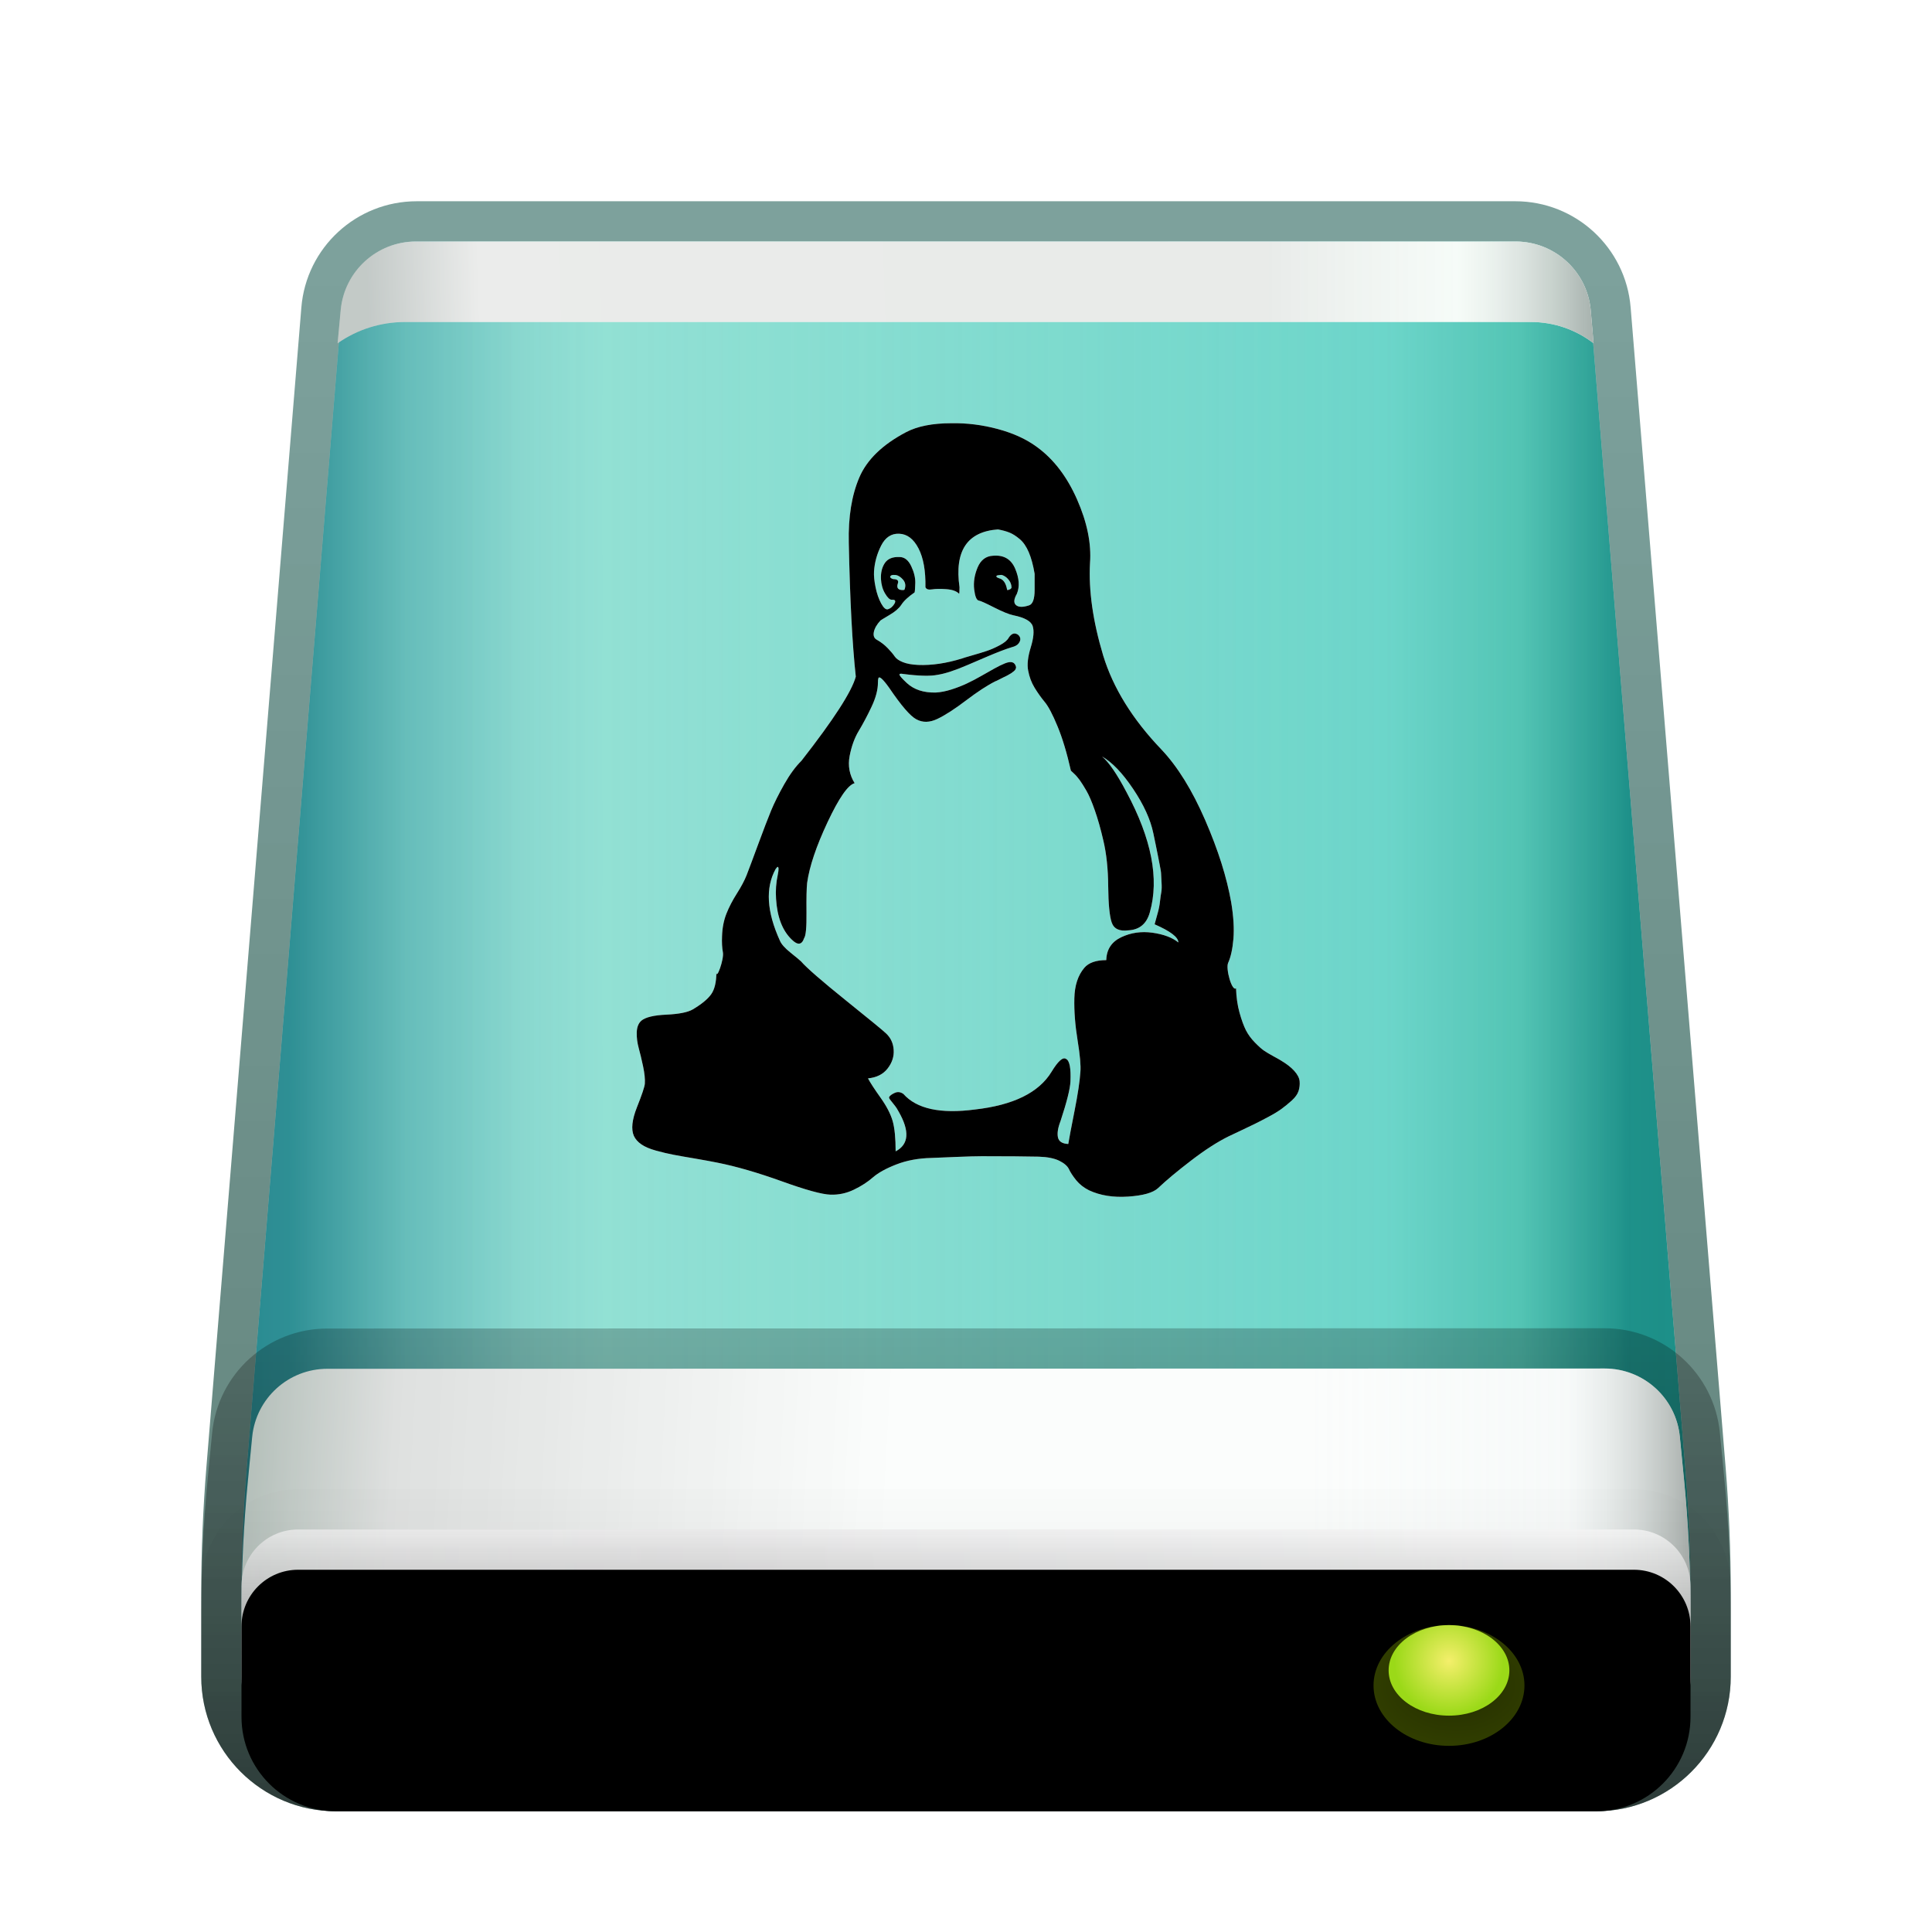<svg xmlns="http://www.w3.org/2000/svg" xmlns:xlink="http://www.w3.org/1999/xlink" width="48" height="48" viewBox="0 0 48 48">
  <defs>
    <filter id="drive-harddisk-linux-a" width="133.3%" height="131.7%" x="-16.7%" y="-15.9%" filterUnits="objectBoundingBox">
      <feOffset dy="1" in="SourceAlpha" result="shadowOffsetOuter1"/>
      <feGaussianBlur in="shadowOffsetOuter1" result="shadowBlurOuter1" stdDeviation="1"/>
      <feColorMatrix in="shadowBlurOuter1" result="shadowMatrixOuter1" values="0 0 0 0 0   0 0 0 0 0   0 0 0 0 0  0 0 0 0.2 0"/>
      <feMerge>
        <feMergeNode in="shadowMatrixOuter1"/>
        <feMergeNode in="SourceGraphic"/>
      </feMerge>
    </filter>
    <linearGradient id="drive-harddisk-linux-b" x1="-5.578%" x2="95.89%" y1="40.232%" y2="40.232%">
      <stop offset="0%" stop-color="#2D8A94"/>
      <stop offset="29.932%" stop-color="#81D7C6"/>
      <stop offset="83.27%" stop-color="#5FD0C3"/>
      <stop offset="92.574%" stop-color="#44BDAB"/>
      <stop offset="100%" stop-color="#0C857D"/>
    </linearGradient>
    <linearGradient id="drive-harddisk-linux-d" x1="128.548%" x2="3.376%" y1="32.065%" y2="32.065%">
      <stop offset="0%" stop-color="#B2F1EE" stop-opacity="0"/>
      <stop offset="87.281%" stop-color="#B3F2EF" stop-opacity=".452"/>
      <stop offset="93.737%" stop-color="#77CACC" stop-opacity=".467"/>
      <stop offset="100%" stop-color="#0C767F" stop-opacity=".5"/>
    </linearGradient>
    <path id="drive-harddisk-linux-c" d="M5.728,1.125 L33.022,1.125 C33.998,1.125 34.811,1.874 34.891,2.847 L37.25,31.643 C37.333,32.662 37.375,33.683 37.375,34.705 L37.375,36.781 C37.375,38.076 36.326,39.125 35.031,39.125 L3.719,39.125 C2.424,39.125 1.375,38.076 1.375,36.781 L1.375,34.705 C1.375,33.683 1.417,32.662 1.5,31.643 L3.859,2.847 C3.939,1.874 4.752,1.125 5.728,1.125 Z"/>
    <linearGradient id="drive-harddisk-linux-e" x1="50%" x2="50%" y1="2.631%" y2="100%">
      <stop offset="0%" stop-color="#00473E" stop-opacity=".508"/>
      <stop offset="100%" stop-color="#003428" stop-opacity=".62"/>
    </linearGradient>
    <linearGradient id="drive-harddisk-linux-f" x1="50%" x2="2.738%" y1="49.672%" y2="49.798%">
      <stop offset="0%" stop-color="#FCFDFC"/>
      <stop offset="81.318%" stop-color="#FFF"/>
      <stop offset="100%" stop-color="#BDC6C4"/>
    </linearGradient>
    <linearGradient id="drive-harddisk-linux-h" x1="99.734%" x2="73.708%" y1="100%" y2="100%">
      <stop offset="0%" stop-color="#A5B0AC"/>
      <stop offset="41.965%" stop-color="#E8F6EE" stop-opacity=".314"/>
      <stop offset="100%" stop-color="#CBCFCD" stop-opacity=".397"/>
    </linearGradient>
    <path id="drive-harddisk-linux-g" d="M5.707,1.125 L33.029,1.125 C34.002,1.125 34.814,1.87 34.897,2.84 L34.967,3.653 L34.967,3.653 C34.522,3.311 33.977,3.125 33.416,3.125 L5.437,3.125 C4.838,3.125 4.253,3.309 3.763,3.653 L3.763,3.653 L3.763,3.653 L3.84,2.825 C3.931,1.861 4.74,1.125 5.707,1.125 Z"/>
    <linearGradient id="drive-harddisk-linux-i" x1="44.527%" x2="0%" y1="48.439%" y2="47.758%">
      <stop offset="0%" stop-color="#FEFEFE"/>
      <stop offset="77.706%" stop-color="#D8D8D8"/>
      <stop offset="100%" stop-color="#A2AEA8"/>
    </linearGradient>
    <linearGradient id="drive-harddisk-linux-k" x1="100%" x2="74.044%" y1="100%" y2="100%">
      <stop offset="0%" stop-color="#AAB0AD"/>
      <stop offset="32.662%" stop-color="#E9F1F0" stop-opacity=".314"/>
      <stop offset="100%" stop-color="#F1FAF6" stop-opacity=".233"/>
    </linearGradient>
    <path id="drive-harddisk-linux-j" d="M37.11,30.819 L37.217,31.917 C37.322,33.003 37.375,34.093 37.375,35.184 L37.375,36.781 C37.375,38.076 36.326,39.125 35.031,39.125 L3.719,39.125 C2.424,39.125 1.375,38.076 1.375,36.781 L1.375,35.187 C1.375,34.094 1.428,33.002 1.534,31.914 L1.64,30.826 C1.734,29.865 2.541,29.133 3.506,29.132 L35.243,29.125 C36.209,29.125 37.016,29.858 37.11,30.819 Z"/>
    <linearGradient id="drive-harddisk-linux-l" x1="50%" x2="50%" y1="-20.244%" y2="100%">
      <stop offset="0%" stop-opacity=".18"/>
      <stop offset="100%" stop-opacity=".467"/>
    </linearGradient>
    <linearGradient id="drive-harddisk-linux-m" x1="100%" x2="0%" y1="50%" y2="51.389%">
      <stop offset="0%" stop-color="#E3E3E3"/>
      <stop offset="68.204%" stop-color="#C1BFC1"/>
      <stop offset="100%" stop-color="#CBCBCB"/>
    </linearGradient>
    <linearGradient id="drive-harddisk-linux-o" x1="50%" x2="50%" y1="0%" y2="100%">
      <stop offset="0%" stop-color="#FFF" stop-opacity=".5"/>
      <stop offset="100%" stop-opacity=".326"/>
    </linearGradient>
    <linearGradient id="drive-harddisk-linux-q" x1="50%" x2="50%" y1="-13.675%" y2="100%">
      <stop offset="0%" stop-opacity="0"/>
      <stop offset="100%" stop-opacity=".111"/>
    </linearGradient>
    <path id="drive-harddisk-linux-n" d="M2.781,33.125 L35.969,33.125 C36.745,33.125 37.375,33.755 37.375,34.531 L37.375,36.781 C37.375,38.076 36.326,39.125 35.031,39.125 L3.719,39.125 C2.424,39.125 1.375,38.076 1.375,36.781 L1.375,34.531 C1.375,33.755 2.005,33.125 2.781,33.125 Z"/>
    <filter id="drive-harddisk-linux-p" width="108.3%" height="150%" x="-4.2%" y="-25%" filterUnits="objectBoundingBox">
      <feOffset dy="1" in="SourceAlpha" result="shadowOffsetInner1"/>
      <feComposite in="shadowOffsetInner1" in2="SourceAlpha" k2="-1" k3="1" operator="arithmetic" result="shadowInnerInner1"/>
      <feColorMatrix in="shadowInnerInner1" values="0 0 0 0 1   0 0 0 0 1   0 0 0 0 1  0 0 0 1 0"/>
    </filter>
    <radialGradient id="drive-harddisk-linux-r" cx="54.402%" cy="50%" r="50%" fx="54.402%" fy="50%" gradientTransform="matrix(0 1 -1.144 0 1.116 -.044)">
      <stop offset="0%" stop-color="#4A5D00" stop-opacity=".477"/>
      <stop offset="100%" stop-color="#465900" stop-opacity=".693"/>
    </radialGradient>
    <radialGradient id="drive-harddisk-linux-s" cx="50%" cy="39.587%" r="60.364%" fx="50%" fy="39.587%" gradientTransform="matrix(0 1 -.75 0 .797 -.104)">
      <stop offset="0%" stop-color="#F4EF6B"/>
      <stop offset="99.921%" stop-color="#9BD918"/>
    </radialGradient>
    <path id="drive-harddisk-linux-t" d="M29.276,23.415 C29.276,23.286 29.08,23.136 28.686,22.964 C28.715,22.857 28.742,22.759 28.767,22.669 C28.792,22.58 28.81,22.487 28.82,22.391 C28.831,22.294 28.842,22.217 28.853,22.16 C28.863,22.103 28.865,22.023 28.858,21.919 C28.851,21.815 28.847,21.746 28.847,21.71 C28.847,21.674 28.835,21.595 28.81,21.474 C28.785,21.352 28.77,21.279 28.767,21.254 C28.763,21.229 28.745,21.14 28.713,20.986 C28.681,20.832 28.661,20.738 28.654,20.702 C28.583,20.359 28.415,19.991 28.15,19.597 C27.886,19.204 27.628,18.936 27.378,18.793 C27.55,18.936 27.753,19.233 27.989,19.683 C28.611,20.841 28.804,21.835 28.568,22.664 C28.49,22.95 28.311,23.1 28.032,23.114 C27.811,23.143 27.673,23.077 27.619,22.916 C27.566,22.755 27.537,22.457 27.533,22.021 C27.53,21.585 27.489,21.202 27.41,20.873 C27.346,20.595 27.276,20.348 27.201,20.134 C27.126,19.919 27.056,19.756 26.992,19.646 C26.928,19.535 26.872,19.447 26.826,19.383 C26.779,19.319 26.733,19.265 26.686,19.222 C26.64,19.179 26.613,19.154 26.606,19.147 C26.506,18.704 26.395,18.336 26.273,18.043 C26.152,17.749 26.046,17.549 25.957,17.442 C25.868,17.335 25.784,17.217 25.705,17.088 C25.626,16.959 25.573,16.817 25.544,16.659 C25.515,16.509 25.537,16.318 25.608,16.086 C25.68,15.853 25.696,15.676 25.657,15.555 C25.617,15.433 25.458,15.344 25.179,15.287 C25.072,15.265 24.913,15.201 24.702,15.094 C24.491,14.986 24.364,14.929 24.321,14.922 C24.264,14.915 24.225,14.822 24.203,14.643 C24.182,14.465 24.211,14.282 24.289,14.096 C24.368,13.911 24.497,13.814 24.675,13.807 C24.94,13.785 25.122,13.893 25.222,14.129 C25.322,14.365 25.337,14.572 25.265,14.751 C25.187,14.886 25.179,14.981 25.244,15.035 C25.308,15.088 25.415,15.09 25.566,15.04 C25.658,15.011 25.705,14.883 25.705,14.654 L25.705,14.257 C25.669,14.043 25.621,13.864 25.56,13.721 C25.499,13.578 25.424,13.469 25.335,13.394 C25.246,13.319 25.162,13.265 25.083,13.233 C25.004,13.201 24.908,13.174 24.793,13.153 C24.028,13.21 23.71,13.689 23.839,14.59 C23.839,14.697 23.835,14.751 23.828,14.751 C23.764,14.686 23.658,14.649 23.512,14.638 C23.365,14.627 23.247,14.629 23.158,14.643 C23.068,14.658 23.013,14.64 22.992,14.59 C22.999,14.182 22.942,13.861 22.82,13.625 C22.698,13.389 22.538,13.267 22.337,13.26 C22.144,13.253 21.996,13.351 21.892,13.555 C21.789,13.759 21.73,13.971 21.715,14.193 C21.708,14.3 21.721,14.432 21.753,14.59 C21.785,14.747 21.832,14.881 21.892,14.992 C21.953,15.103 22.008,15.151 22.059,15.137 C22.13,15.115 22.187,15.065 22.23,14.986 C22.259,14.922 22.234,14.894 22.155,14.901 C22.105,14.901 22.05,14.849 21.989,14.745 C21.928,14.642 21.894,14.522 21.887,14.386 C21.88,14.229 21.912,14.096 21.983,13.989 C22.055,13.882 22.177,13.832 22.348,13.839 C22.47,13.839 22.566,13.914 22.638,14.064 C22.709,14.214 22.743,14.354 22.74,14.482 C22.736,14.611 22.731,14.69 22.723,14.718 C22.566,14.826 22.455,14.929 22.391,15.029 C22.334,15.115 22.236,15.199 22.096,15.281 C21.957,15.364 21.883,15.408 21.876,15.415 C21.783,15.515 21.728,15.612 21.71,15.705 C21.692,15.798 21.719,15.862 21.79,15.898 C21.891,15.955 21.98,16.025 22.059,16.107 C22.137,16.189 22.194,16.257 22.23,16.311 C22.266,16.364 22.332,16.411 22.429,16.45 C22.525,16.489 22.652,16.513 22.809,16.52 C23.145,16.534 23.51,16.481 23.903,16.359 C23.917,16.352 24,16.327 24.15,16.284 C24.3,16.241 24.423,16.204 24.52,16.171 C24.616,16.139 24.722,16.093 24.836,16.032 C24.951,15.971 25.026,15.909 25.061,15.844 C25.126,15.744 25.197,15.716 25.276,15.759 C25.312,15.78 25.335,15.81 25.346,15.85 C25.356,15.889 25.346,15.932 25.313,15.978 C25.281,16.025 25.222,16.059 25.137,16.08 C24.994,16.123 24.792,16.2 24.531,16.311 C24.27,16.422 24.107,16.491 24.043,16.52 C23.728,16.656 23.478,16.738 23.292,16.766 C23.113,16.802 22.831,16.795 22.445,16.745 C22.373,16.731 22.341,16.738 22.348,16.766 C22.355,16.795 22.416,16.863 22.53,16.97 C22.709,17.135 22.949,17.213 23.249,17.206 C23.371,17.199 23.499,17.174 23.635,17.131 C23.771,17.088 23.9,17.038 24.021,16.981 C24.143,16.924 24.262,16.861 24.38,16.793 C24.498,16.725 24.606,16.665 24.702,16.611 C24.799,16.557 24.886,16.514 24.965,16.482 C25.044,16.45 25.106,16.441 25.153,16.456 C25.199,16.47 25.229,16.509 25.244,16.573 C25.244,16.588 25.24,16.604 25.233,16.622 C25.226,16.64 25.212,16.657 25.19,16.675 C25.169,16.693 25.147,16.709 25.126,16.724 C25.104,16.738 25.074,16.756 25.035,16.777 C24.995,16.799 24.963,16.815 24.938,16.825 C24.913,16.836 24.877,16.854 24.831,16.879 C24.784,16.904 24.75,16.92 24.729,16.927 C24.529,17.027 24.287,17.185 24.005,17.399 C23.723,17.614 23.485,17.767 23.292,17.86 C23.099,17.953 22.924,17.957 22.766,17.871 C22.616,17.792 22.391,17.531 22.091,17.088 C21.933,16.867 21.844,16.788 21.823,16.852 C21.815,16.874 21.812,16.909 21.812,16.959 C21.812,17.138 21.758,17.34 21.651,17.565 C21.544,17.791 21.438,17.989 21.335,18.16 C21.231,18.332 21.156,18.539 21.109,18.782 C21.063,19.025 21.104,19.251 21.233,19.458 C21.068,19.501 20.845,19.823 20.562,20.423 C20.28,21.024 20.11,21.527 20.053,21.935 C20.039,22.064 20.033,22.31 20.037,22.675 C20.041,23.039 20.021,23.25 19.978,23.308 C19.921,23.479 19.817,23.49 19.667,23.34 C19.438,23.118 19.309,22.782 19.281,22.332 C19.267,22.132 19.281,21.931 19.324,21.731 C19.352,21.595 19.349,21.531 19.313,21.538 L19.27,21.592 C19.013,22.056 19.048,22.65 19.377,23.372 C19.413,23.458 19.502,23.558 19.645,23.672 C19.788,23.786 19.874,23.858 19.903,23.887 C20.046,24.051 20.418,24.374 21.018,24.857 C21.619,25.34 21.951,25.613 22.016,25.677 C22.13,25.785 22.193,25.92 22.203,26.085 C22.214,26.249 22.164,26.403 22.053,26.546 C21.942,26.689 21.78,26.771 21.565,26.792 C21.622,26.9 21.726,27.059 21.876,27.27 C22.026,27.481 22.126,27.674 22.177,27.849 C22.227,28.024 22.252,28.276 22.252,28.605 C22.58,28.433 22.606,28.104 22.327,27.618 C22.298,27.561 22.261,27.504 22.214,27.447 C22.168,27.389 22.134,27.347 22.112,27.318 C22.091,27.289 22.084,27.268 22.091,27.254 C22.112,27.218 22.159,27.184 22.23,27.152 C22.302,27.12 22.373,27.128 22.445,27.179 C22.774,27.55 23.367,27.679 24.225,27.565 C25.176,27.457 25.809,27.146 26.123,26.632 C26.288,26.36 26.409,26.253 26.488,26.31 C26.574,26.353 26.609,26.539 26.595,26.868 C26.588,27.046 26.506,27.375 26.348,27.854 C26.284,28.018 26.263,28.153 26.284,28.256 C26.306,28.36 26.391,28.415 26.541,28.422 C26.563,28.287 26.615,28.011 26.697,27.597 C26.779,27.182 26.827,26.86 26.842,26.632 C26.856,26.482 26.833,26.219 26.772,25.844 C26.711,25.468 26.684,25.121 26.692,24.803 C26.699,24.485 26.781,24.233 26.938,24.047 C27.046,23.919 27.228,23.854 27.485,23.854 C27.492,23.59 27.616,23.4 27.855,23.286 C28.095,23.172 28.354,23.134 28.633,23.173 C28.912,23.213 29.126,23.293 29.276,23.415 L29.276,23.415 Z M22.476,14.637 C22.507,14.549 22.494,14.471 22.437,14.403 C22.379,14.336 22.319,14.297 22.257,14.286 C22.163,14.276 22.116,14.294 22.116,14.341 C22.137,14.367 22.163,14.382 22.194,14.388 C22.298,14.388 22.335,14.427 22.304,14.504 C22.272,14.608 22.314,14.66 22.429,14.66 C22.46,14.66 22.476,14.653 22.476,14.637 L22.476,14.637 Z M25.131,14.604 C25.131,14.538 25.112,14.478 25.076,14.427 C25.039,14.375 24.999,14.337 24.955,14.313 C24.911,14.288 24.878,14.279 24.856,14.285 C24.754,14.291 24.728,14.313 24.779,14.349 C24.794,14.355 24.809,14.361 24.823,14.367 C24.926,14.392 24.992,14.486 25.021,14.65 C25.021,14.668 25.05,14.662 25.109,14.632 L25.131,14.604 Z M32.158,26.608 C32.238,26.698 32.282,26.783 32.289,26.866 C32.296,26.948 32.287,27.028 32.262,27.107 C32.236,27.186 32.18,27.264 32.093,27.343 C32.006,27.422 31.92,27.491 31.837,27.552 C31.753,27.613 31.644,27.679 31.51,27.75 C31.375,27.822 31.261,27.881 31.167,27.927 C31.072,27.974 30.956,28.029 30.818,28.094 C30.68,28.158 30.582,28.204 30.524,28.233 C30.248,28.369 29.937,28.569 29.592,28.834 C29.247,29.098 28.973,29.327 28.77,29.52 C28.646,29.634 28.399,29.704 28.029,29.729 C27.658,29.754 27.335,29.702 27.059,29.574 C26.928,29.509 26.821,29.425 26.737,29.322 C26.654,29.218 26.594,29.127 26.558,29.048 C26.521,28.97 26.441,28.9 26.318,28.839 C26.194,28.778 26.024,28.744 25.806,28.737 C25.486,28.73 25.014,28.726 24.389,28.726 C24.251,28.726 24.044,28.732 23.768,28.743 C23.492,28.753 23.282,28.762 23.136,28.769 C22.817,28.776 22.528,28.83 22.27,28.93 C22.012,29.03 21.818,29.138 21.687,29.252 C21.557,29.366 21.399,29.468 21.213,29.558 C21.028,29.647 20.834,29.688 20.63,29.681 C20.42,29.674 20.017,29.563 19.421,29.348 C18.825,29.134 18.295,28.98 17.83,28.887 C17.692,28.859 17.507,28.825 17.275,28.785 C17.042,28.746 16.86,28.714 16.73,28.689 C16.599,28.664 16.456,28.63 16.299,28.587 C16.143,28.544 16.021,28.492 15.934,28.431 C15.847,28.371 15.785,28.301 15.749,28.222 C15.676,28.058 15.702,27.82 15.825,27.509 C15.949,27.198 16.014,27.003 16.021,26.925 C16.029,26.81 16.014,26.667 15.978,26.496 C15.942,26.324 15.905,26.172 15.869,26.04 C15.833,25.908 15.816,25.777 15.82,25.648 C15.824,25.52 15.862,25.423 15.934,25.359 C16.036,25.273 16.243,25.223 16.555,25.209 C16.868,25.194 17.086,25.151 17.209,25.08 C17.427,24.951 17.58,24.826 17.667,24.705 C17.754,24.583 17.798,24.401 17.798,24.158 C17.798,24.361 17.99,23.836 17.961,23.664 C17.939,23.55 17.932,23.414 17.939,23.257 C17.946,23.049 17.983,22.863 18.048,22.699 C18.113,22.535 18.201,22.366 18.31,22.195 C18.419,22.023 18.498,21.873 18.549,21.744 C18.607,21.594 18.704,21.337 18.838,20.972 C18.972,20.608 19.08,20.329 19.159,20.136 C19.239,19.943 19.348,19.725 19.486,19.481 C19.624,19.238 19.766,19.045 19.911,18.902 C20.71,17.88 21.161,17.183 21.262,16.811 C21.175,16.01 21.117,14.902 21.088,13.486 C21.073,12.843 21.161,12.301 21.35,11.861 C21.538,11.422 21.923,11.048 22.504,10.741 C22.788,10.59 23.165,10.515 23.638,10.515 C24.023,10.508 24.408,10.556 24.793,10.66 C25.178,10.764 25.501,10.912 25.762,11.105 C26.176,11.406 26.509,11.84 26.759,12.408 C27.01,12.977 27.117,13.504 27.081,13.99 C27.044,14.67 27.153,15.435 27.408,16.285 C27.655,17.093 28.138,17.873 28.857,18.623 C29.256,19.045 29.618,19.628 29.941,20.372 C30.264,21.115 30.48,21.798 30.589,22.42 C30.647,22.77 30.665,23.073 30.644,23.326 C30.622,23.58 30.578,23.779 30.513,23.922 C30.447,24.065 30.607,24.64 30.709,24.554 C30.716,24.776 30.745,24.978 30.796,25.16 C30.847,25.343 30.9,25.487 30.954,25.595 C31.009,25.702 31.083,25.804 31.177,25.9 C31.272,25.997 31.348,26.065 31.406,26.104 C31.464,26.143 31.542,26.19 31.641,26.244 C31.739,26.297 31.799,26.331 31.82,26.345 C31.966,26.431 32.078,26.519 32.158,26.608 Z"/>
    <filter id="drive-harddisk-linux-u" width="112.1%" height="110.4%" x="-6%" y="-5.2%" filterUnits="objectBoundingBox">
      <feGaussianBlur in="SourceAlpha" result="shadowBlurInner1" stdDeviation="1"/>
      <feOffset in="shadowBlurInner1" result="shadowOffsetInner1"/>
      <feComposite in="shadowOffsetInner1" in2="SourceAlpha" k2="-1" k3="1" operator="arithmetic" result="shadowInnerInner1"/>
      <feColorMatrix in="shadowInnerInner1" values="0 0 0 0 0.51   0 0 0 0 1   0 0 0 0 0.8  0 0 0 0.65 0"/>
    </filter>
  </defs>
  <g fill="none" fill-rule="evenodd">
    <g filter="url(#drive-harddisk-linux-a)" transform="translate(4.625 3.875)">
      <use fill="url(#drive-harddisk-linux-b)" xlink:href="#drive-harddisk-linux-c"/>
      <use fill="url(#drive-harddisk-linux-d)" fill-opacity=".8" xlink:href="#drive-harddisk-linux-c"/>
      <path fill="url(#drive-harddisk-linux-e)" fill-rule="nonzero" d="M33.022,0.125 L5.728,0.125 C4.231,0.125 2.984,1.273 2.862,2.765 L0.504,31.562 C0.418,32.607 0.375,33.656 0.375,34.705 L0.375,36.781 C0.375,38.628 1.872,40.125 3.719,40.125 L35.031,40.125 C36.878,40.125 38.375,38.628 38.375,36.781 L38.375,34.705 C38.375,33.656 38.332,32.607 38.246,31.562 L35.888,2.765 C35.766,1.273 34.519,0.125 33.022,0.125 Z M33.022,1.125 C33.998,1.125 34.811,1.874 34.891,2.847 L37.25,31.643 C37.333,32.662 37.375,33.683 37.375,34.705 L37.375,36.781 C37.375,38.076 36.326,39.125 35.031,39.125 L3.719,39.125 C2.424,39.125 1.375,38.076 1.375,36.781 L1.375,34.705 C1.375,33.683 1.417,32.662 1.5,31.643 L3.859,2.847 C3.939,1.874 4.752,1.125 5.728,1.125 L33.022,1.125 Z"/>
      <use fill="url(#drive-harddisk-linux-f)" xlink:href="#drive-harddisk-linux-g"/>
      <use fill="url(#drive-harddisk-linux-h)" xlink:href="#drive-harddisk-linux-g"/>
      <use fill="url(#drive-harddisk-linux-i)" xlink:href="#drive-harddisk-linux-j"/>
      <use fill="url(#drive-harddisk-linux-k)" xlink:href="#drive-harddisk-linux-j"/>
      <path fill="url(#drive-harddisk-linux-l)" fill-rule="nonzero" d="M35.243,28.125 L3.506,28.132 C2.026,28.133 0.788,29.256 0.645,30.729 L0.539,31.817 C0.43,32.937 0.375,34.062 0.375,35.187 L0.375,36.781 C0.375,38.628 1.872,40.125 3.719,40.125 L35.031,40.125 C36.878,40.125 38.375,38.628 38.375,36.781 L38.375,35.184 C38.375,34.061 38.321,32.938 38.212,31.82 L38.105,30.722 C37.962,29.249 36.723,28.125 35.243,28.125 Z M35.243,29.125 C36.209,29.125 37.016,29.858 37.11,30.819 L37.217,31.917 C37.322,33.003 37.375,34.093 37.375,35.184 L37.375,36.781 C37.375,38.076 36.326,39.125 35.031,39.125 L3.719,39.125 C2.424,39.125 1.375,38.076 1.375,36.781 L1.375,35.187 C1.375,34.094 1.428,33.002 1.534,31.914 L1.64,30.826 C1.734,29.865 2.541,29.133 3.506,29.132 L35.243,29.125 Z"/>
      <use fill="url(#drive-harddisk-linux-m)" fill-opacity=".6" xlink:href="#drive-harddisk-linux-n"/>
      <use fill="url(#drive-harddisk-linux-o)" xlink:href="#drive-harddisk-linux-n"/>
      <use fill="#000" filter="url(#drive-harddisk-linux-p)" xlink:href="#drive-harddisk-linux-n"/>
      <path stroke="url(#drive-harddisk-linux-q)" d="M35.969,32.625 C36.495,32.625 36.972,32.838 37.317,33.183 C37.662,33.528 37.875,34.005 37.875,34.531 L37.875,34.531 L37.875,36.781 C37.875,37.567 37.557,38.277 37.042,38.792 C36.527,39.307 35.817,39.625 35.031,39.625 L35.031,39.625 L3.719,39.625 C2.933,39.625 2.223,39.307 1.708,38.792 C1.193,38.277 0.875,37.567 0.875,36.781 L0.875,36.781 L0.875,34.531 C0.875,34.005 1.088,33.528 1.433,33.183 C1.778,32.838 2.255,32.625 2.781,32.625 L2.781,32.625 Z"/>
      <path fill="url(#drive-harddisk-linux-r)" d="M31.375,38.5 C32.411,38.5 33.25,37.828 33.25,37 C33.25,36.172 32.411,35.5 31.375,35.5 C30.339,35.5 29.5,36.172 29.5,37 C29.5,37.828 30.339,38.5 31.375,38.5 Z"/>
      <ellipse cx="31.375" cy="36.625" fill="url(#drive-harddisk-linux-s)" rx="1.5" ry="1.125"/>
    </g>
    <use fill="#FFF" xlink:href="#drive-harddisk-linux-t"/>
    <use fill="#000" filter="url(#drive-harddisk-linux-u)" xlink:href="#drive-harddisk-linux-t"/>
  </g>
</svg>
